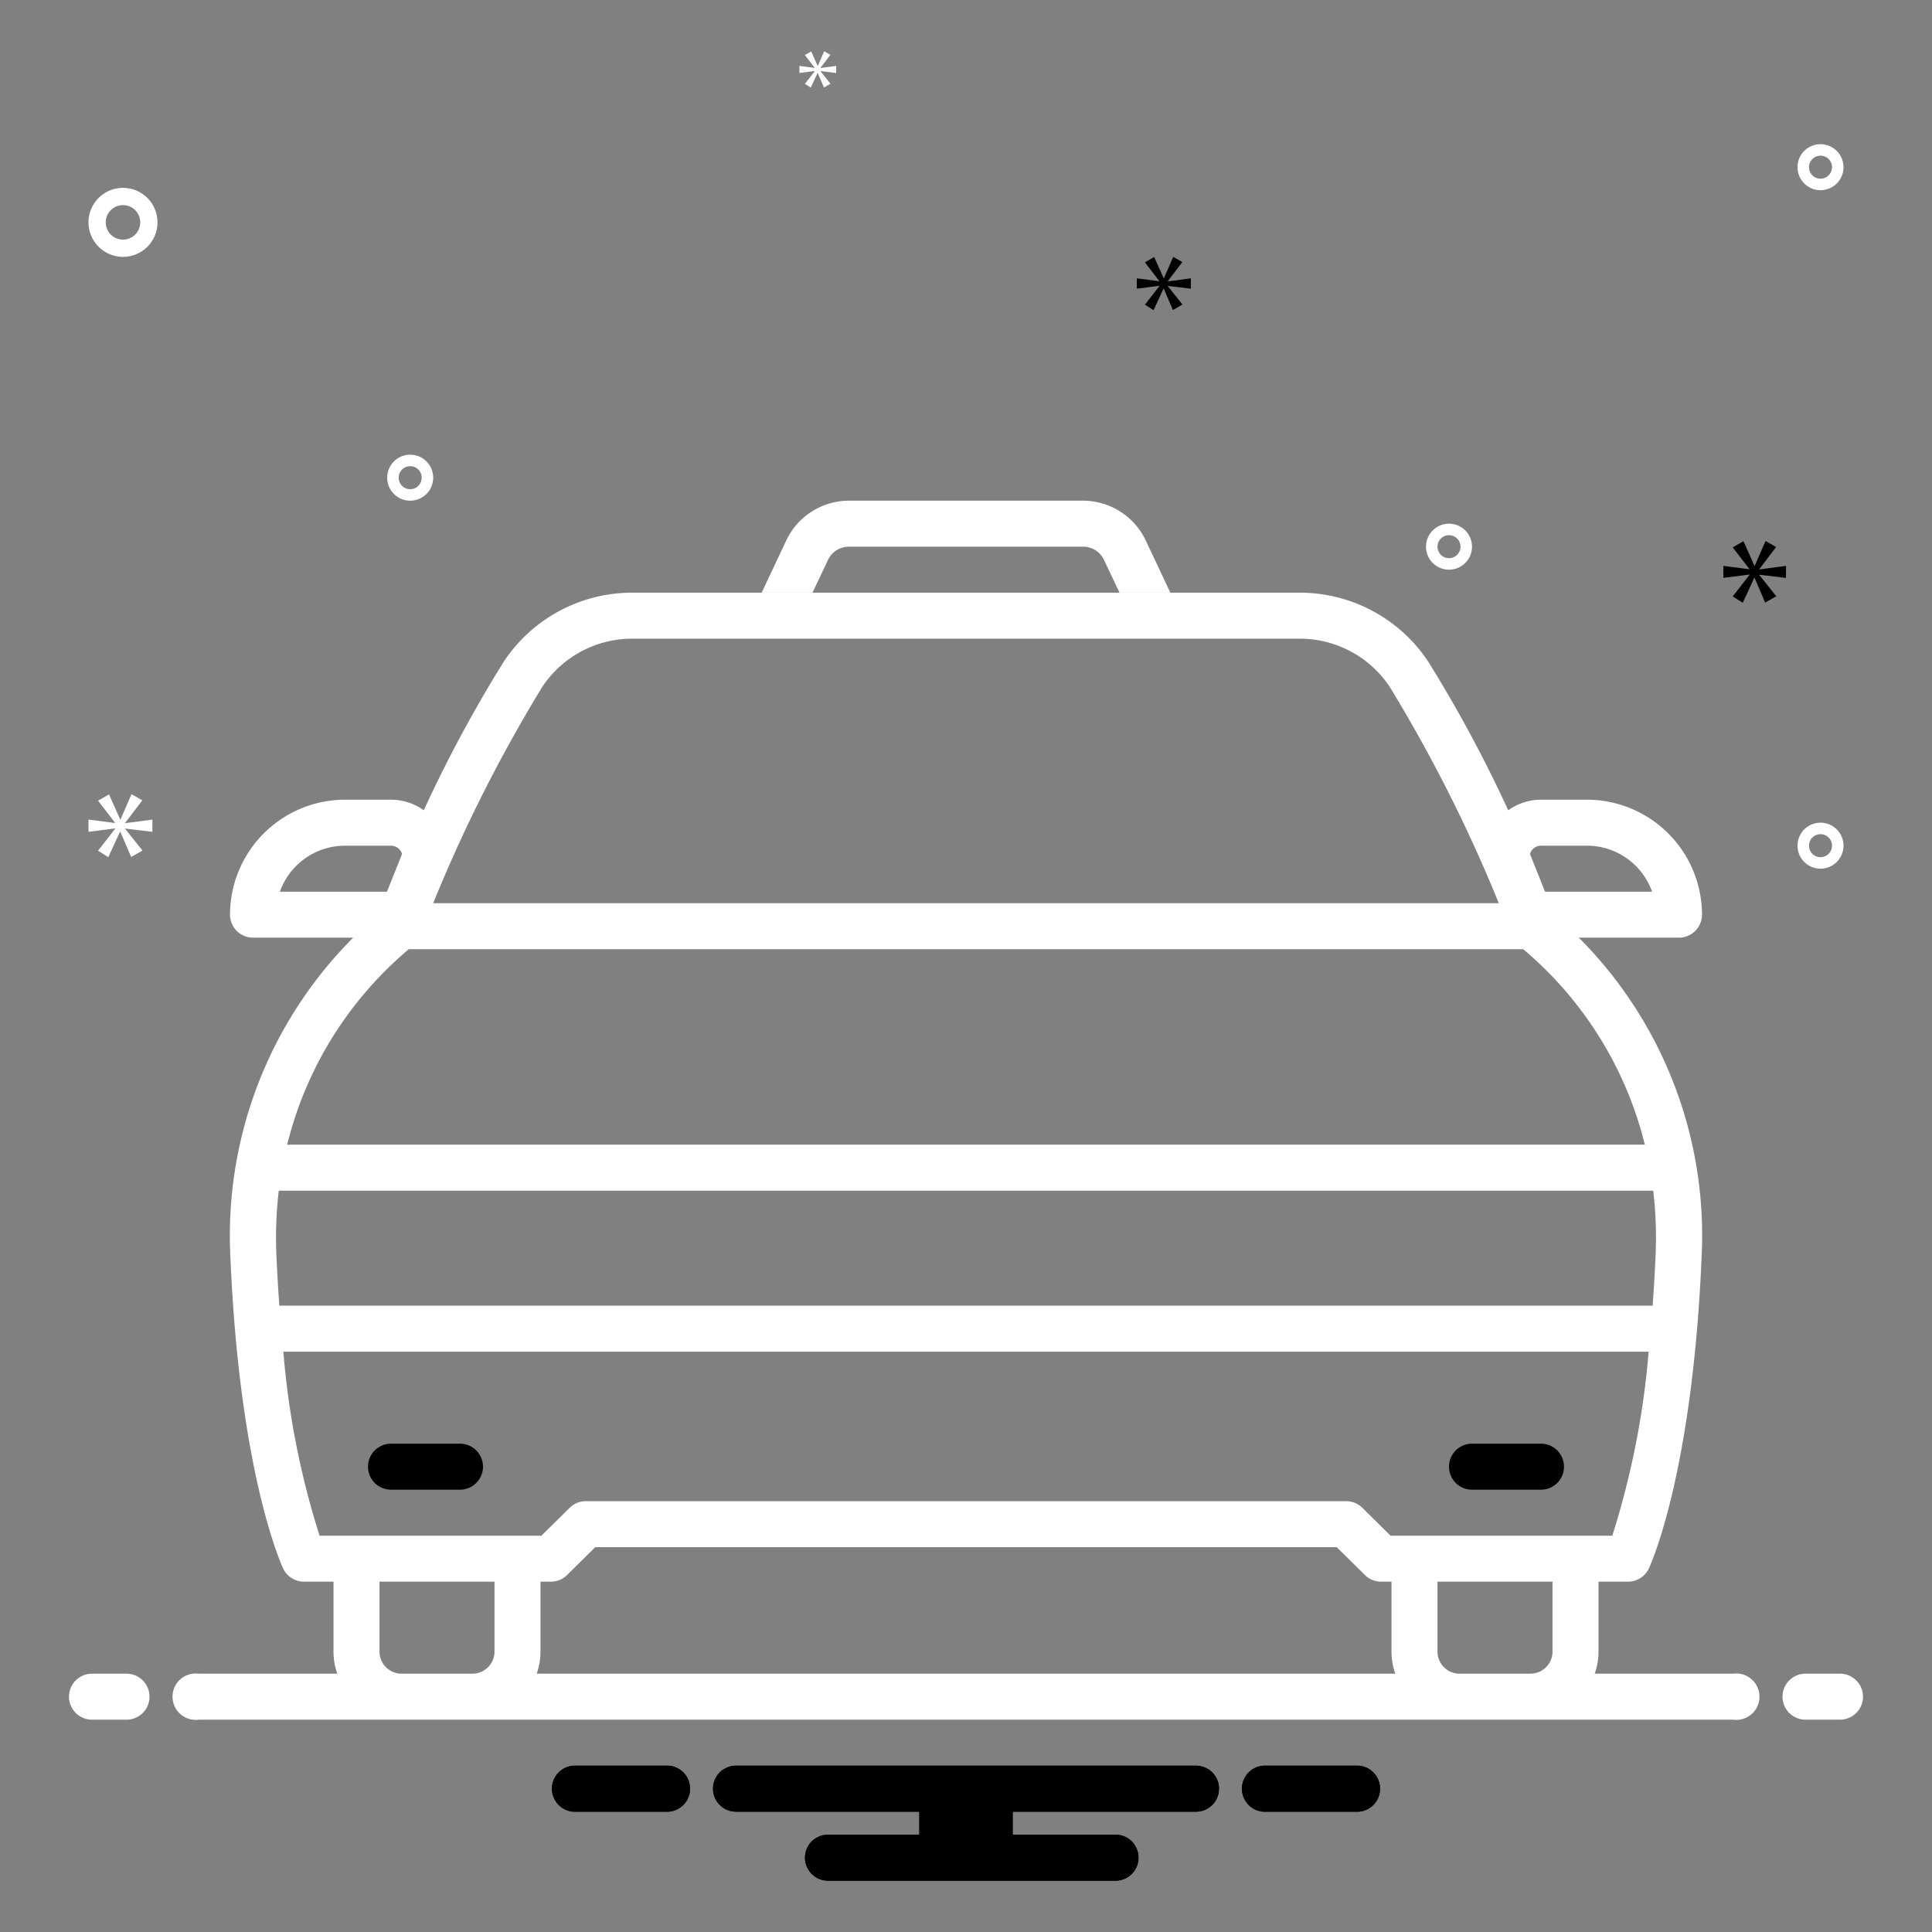 <svg xmlns="http://www.w3.org/2000/svg" data-name="Layer 1" viewBox="0 0 168 168" id="cab"><rect x="0" y="0" width="168" height="168" fill="#808080" stroke="none"/><path fill="#fff" d="M10.695 22.336a3 3 0 1 0-3-3A3.003 3.003 0 0 0 10.695 22.336zm0-4.5a1.5 1.5 0 1 1-1.5 1.5A1.501 1.501 0 0 1 10.695 17.836zM158.305 71.538a2 2 0 1 0 2 2A2.002 2.002 0 0 0 158.305 71.538zm0 3a1 1 0 1 1 1-1A1.001 1.001 0 0 1 158.305 74.538zM126 45.538a2 2 0 1 0 2 2A2.002 2.002 0 0 0 126 45.538zm0 3a1 1 0 1 1 1-1A1.001 1.001 0 0 1 126 48.538zM158.305 12.538a2 2 0 1 0 2 2A2.002 2.002 0 0 0 158.305 12.538zm0 3a1 1 0 1 1 1-1A1.001 1.001 0 0 1 158.305 15.538zM37.67 41.538a2 2 0 1 0-2 2A2.002 2.002 0 0 0 37.67 41.538zm-3 0a1 1 0 1 1 1 1A1.001 1.001 0 0 1 34.67 41.538z"></path><polygon fill="#fff" points="10.888 71.55 12.375 69.594 11.436 69.062 10.481 71.252 10.45 71.252 9.48 69.078 8.525 69.625 9.996 71.534 9.996 71.566 7.695 71.268 7.695 72.332 10.011 72.035 10.011 72.066 8.525 73.975 9.416 74.538 10.434 72.332 10.465 72.332 11.404 74.522 12.39 73.959 10.888 72.082 10.888 72.05 13.25 72.332 13.25 71.268 10.888 71.581 10.888 71.55"></polygon><polygon fill="#fff" points="70.846 6.192 69.99 7.291 70.504 7.615 71.09 6.345 71.108 6.345 71.648 7.606 72.216 7.282 71.351 6.2 71.351 6.182 72.711 6.345 72.711 5.732 71.351 5.912 71.351 5.894 72.207 4.768 71.667 4.462 71.117 5.723 71.099 5.723 70.541 4.47 69.99 4.786 70.838 5.885 70.838 5.903 69.513 5.732 69.513 6.345 70.846 6.174 70.846 6.192"></polygon><polygon fill="#000" points="155.305 50.252 155.305 49.208 152.988 49.515 152.988 49.485 154.446 47.566 153.525 47.045 152.589 49.193 152.558 49.193 151.607 47.06 150.67 47.597 152.113 49.47 152.113 49.5 149.856 49.208 149.856 50.252 152.128 49.961 152.128 49.991 150.67 51.863 151.545 52.416 152.543 50.252 152.573 50.252 153.494 52.4 154.461 51.848 152.988 50.006 152.988 49.976 155.305 50.252"></polygon><polygon fill="#000" points="101.555 24.441 102.813 22.786 102.019 22.336 101.211 24.189 101.185 24.189 100.364 22.349 99.556 22.813 100.801 24.428 100.801 24.454 98.854 24.203 98.854 25.103 100.814 24.852 100.814 24.878 99.556 26.493 100.31 26.97 101.172 25.103 101.197 25.103 101.992 26.956 102.826 26.48 101.555 24.891 101.555 24.865 103.554 25.103 103.554 24.203 101.555 24.467 101.555 24.441"></polygon><path fill="#000" d="M118.154 153.538h-8.308a2.006 2.006 0 0 0 0 4h8.308a2.006 2.006 0 0 0 0-4zM58.154 153.538H49.846a2.006 2.006 0 0 0 0 4h8.308a2.006 2.006 0 0 0 0-4zM104 153.538H64a2 2 0 0 0 0 4H79.94v2H72a2 2 0 0 0 0 4H97a2 2 0 0 0 0-4H88.06v-2H104a2 2 0 0 0 0-4z"></path><path fill="#000" d="M118.154 153.538h-8.308a2.006 2.006 0 0 0 0 4h8.308a2.006 2.006 0 0 0 0-4zM58.154 153.538H49.846a2.006 2.006 0 0 0 0 4h8.308a2.006 2.006 0 0 0 0-4zM104 153.538H64a2 2 0 0 0 0 4H79.94v2H72a2 2 0 0 0 0 4H97a2 2 0 0 0 0-4H88.06v-2H104a2 2 0 0 0 0-4zM40 125.538H34a2 2 0 1 0 0 4h6a2 2 0 0 0 0-4zM128 129.538h6a2 2 0 0 0 0-4h-6a2 2 0 1 0 0 4z"></path><path fill="#fff" d="M11 145.538H8a2 2 0 0 0 0 4h3a2 2 0 0 0 0-4zM160 145.538h-3a2 2 0 0 0 0 4h3a2 2 0 0 0 0-4z"></path><path fill="#fff" d="M150.72,145.538H138.67a5.821,5.821,0,0,0,.33-1.92v-6.08h2.57a2.009,2.009,0,0,0,1.81-1.15c.15-.33,3.8-8.27,4.59-27.18a36.646,36.646,0,0,0-10.68-27.67H146a2.006,2.006,0,0,0,2-2,10.016,10.016,0,0,0-10-10h-4a4.919,4.919,0,0,0-2.85.92,116.475,116.475,0,0,0-6.96-12.93,13.39,13.39,0,0,0-11.27-5.99H55.08a13.39,13.39,0,0,0-11.27,5.99,116.475,116.475,0,0,0-6.96,12.93,4.919,4.919,0,0,0-2.85-.92H30a10.016,10.016,0,0,0-10,10,2.006,2.006,0,0,0,2,2h8.71a36.646,36.646,0,0,0-10.68,27.67c.79,18.91,4.44,26.85,4.59,27.18a2.009,2.009,0,0,0,1.81,1.15H29v6.08a5.821,5.821,0,0,0,.33,1.92H17.28a2.017,2.017,0,1,0,0,4H150.72a2.017,2.017,0,1,0,0-4Zm-16.72-72h4a6.013,6.013,0,0,1,5.66,4h-9.31l-1.31-3.28A.999.999,0,0,1,134,73.538Zm-86.84-13.82a9.387,9.387,0,0,1,7.92-4.18h57.84a9.387,9.387,0,0,1,7.92,4.18,129.997,129.997,0,0,1,9.49,18.82H37.67A129.997,129.997,0,0,1,47.16,59.718ZM24.34,77.538a6.013,6.013,0,0,1,5.66-4h4a.999.999,0,0,1,.96.72l-1.31,3.28Zm11.21,5h96.9a32.309,32.309,0,0,1,10.58,17H24.97A32.325,32.325,0,0,1,35.55,82.538Zm-11.26,31c-.1-1.42-.19-2.91-.26-4.5a35.111,35.111,0,0,1,.21-5.5H143.76a35.111,35.111,0,0,1,.21,5.5c-.07,1.59-.16,3.08-.26,4.5Zm3.5,20a71.762,71.762,0,0,1-3.15-16H143.36a72.398,72.398,0,0,1-3.16,16H120.92l-2.45-2.42a1.992,1.992,0,0,0-1.4-.58H50.93a1.992,1.992,0,0,0-1.4.58l-2.45,2.42Zm15.21,10.08a1.92,1.92,0,0,1-1.92,1.92H34.92a1.92,1.92,0,0,1-1.92-1.92v-6.08H43Zm3.67,1.92a5.821,5.821,0,0,0,.33-1.92v-6.08h.91a1.992,1.992,0,0,0,1.4-.58l2.45-2.42h64.48l2.45,2.42a1.992,1.992,0,0,0,1.4.58H121v6.08a5.821,5.821,0,0,0,.33,1.92Zm88.33-1.92a1.92,1.92,0,0,1-1.92,1.92h-6.16a1.92,1.92,0,0,1-1.92-1.92v-6.08h10Z"></path><path fill="#fff" d="M101.77,51.538H97.35l-1.35-2.85a2.009,2.009,0,0,0-1.81-1.15H73.81a2.009,2.009,0,0,0-1.81,1.15l-1.35,2.85H66.23l2.15-4.56a6.035,6.035,0,0,1,5.43-3.44H94.19a6.035,6.035,0,0,1,5.43,3.44Z"></path></svg>